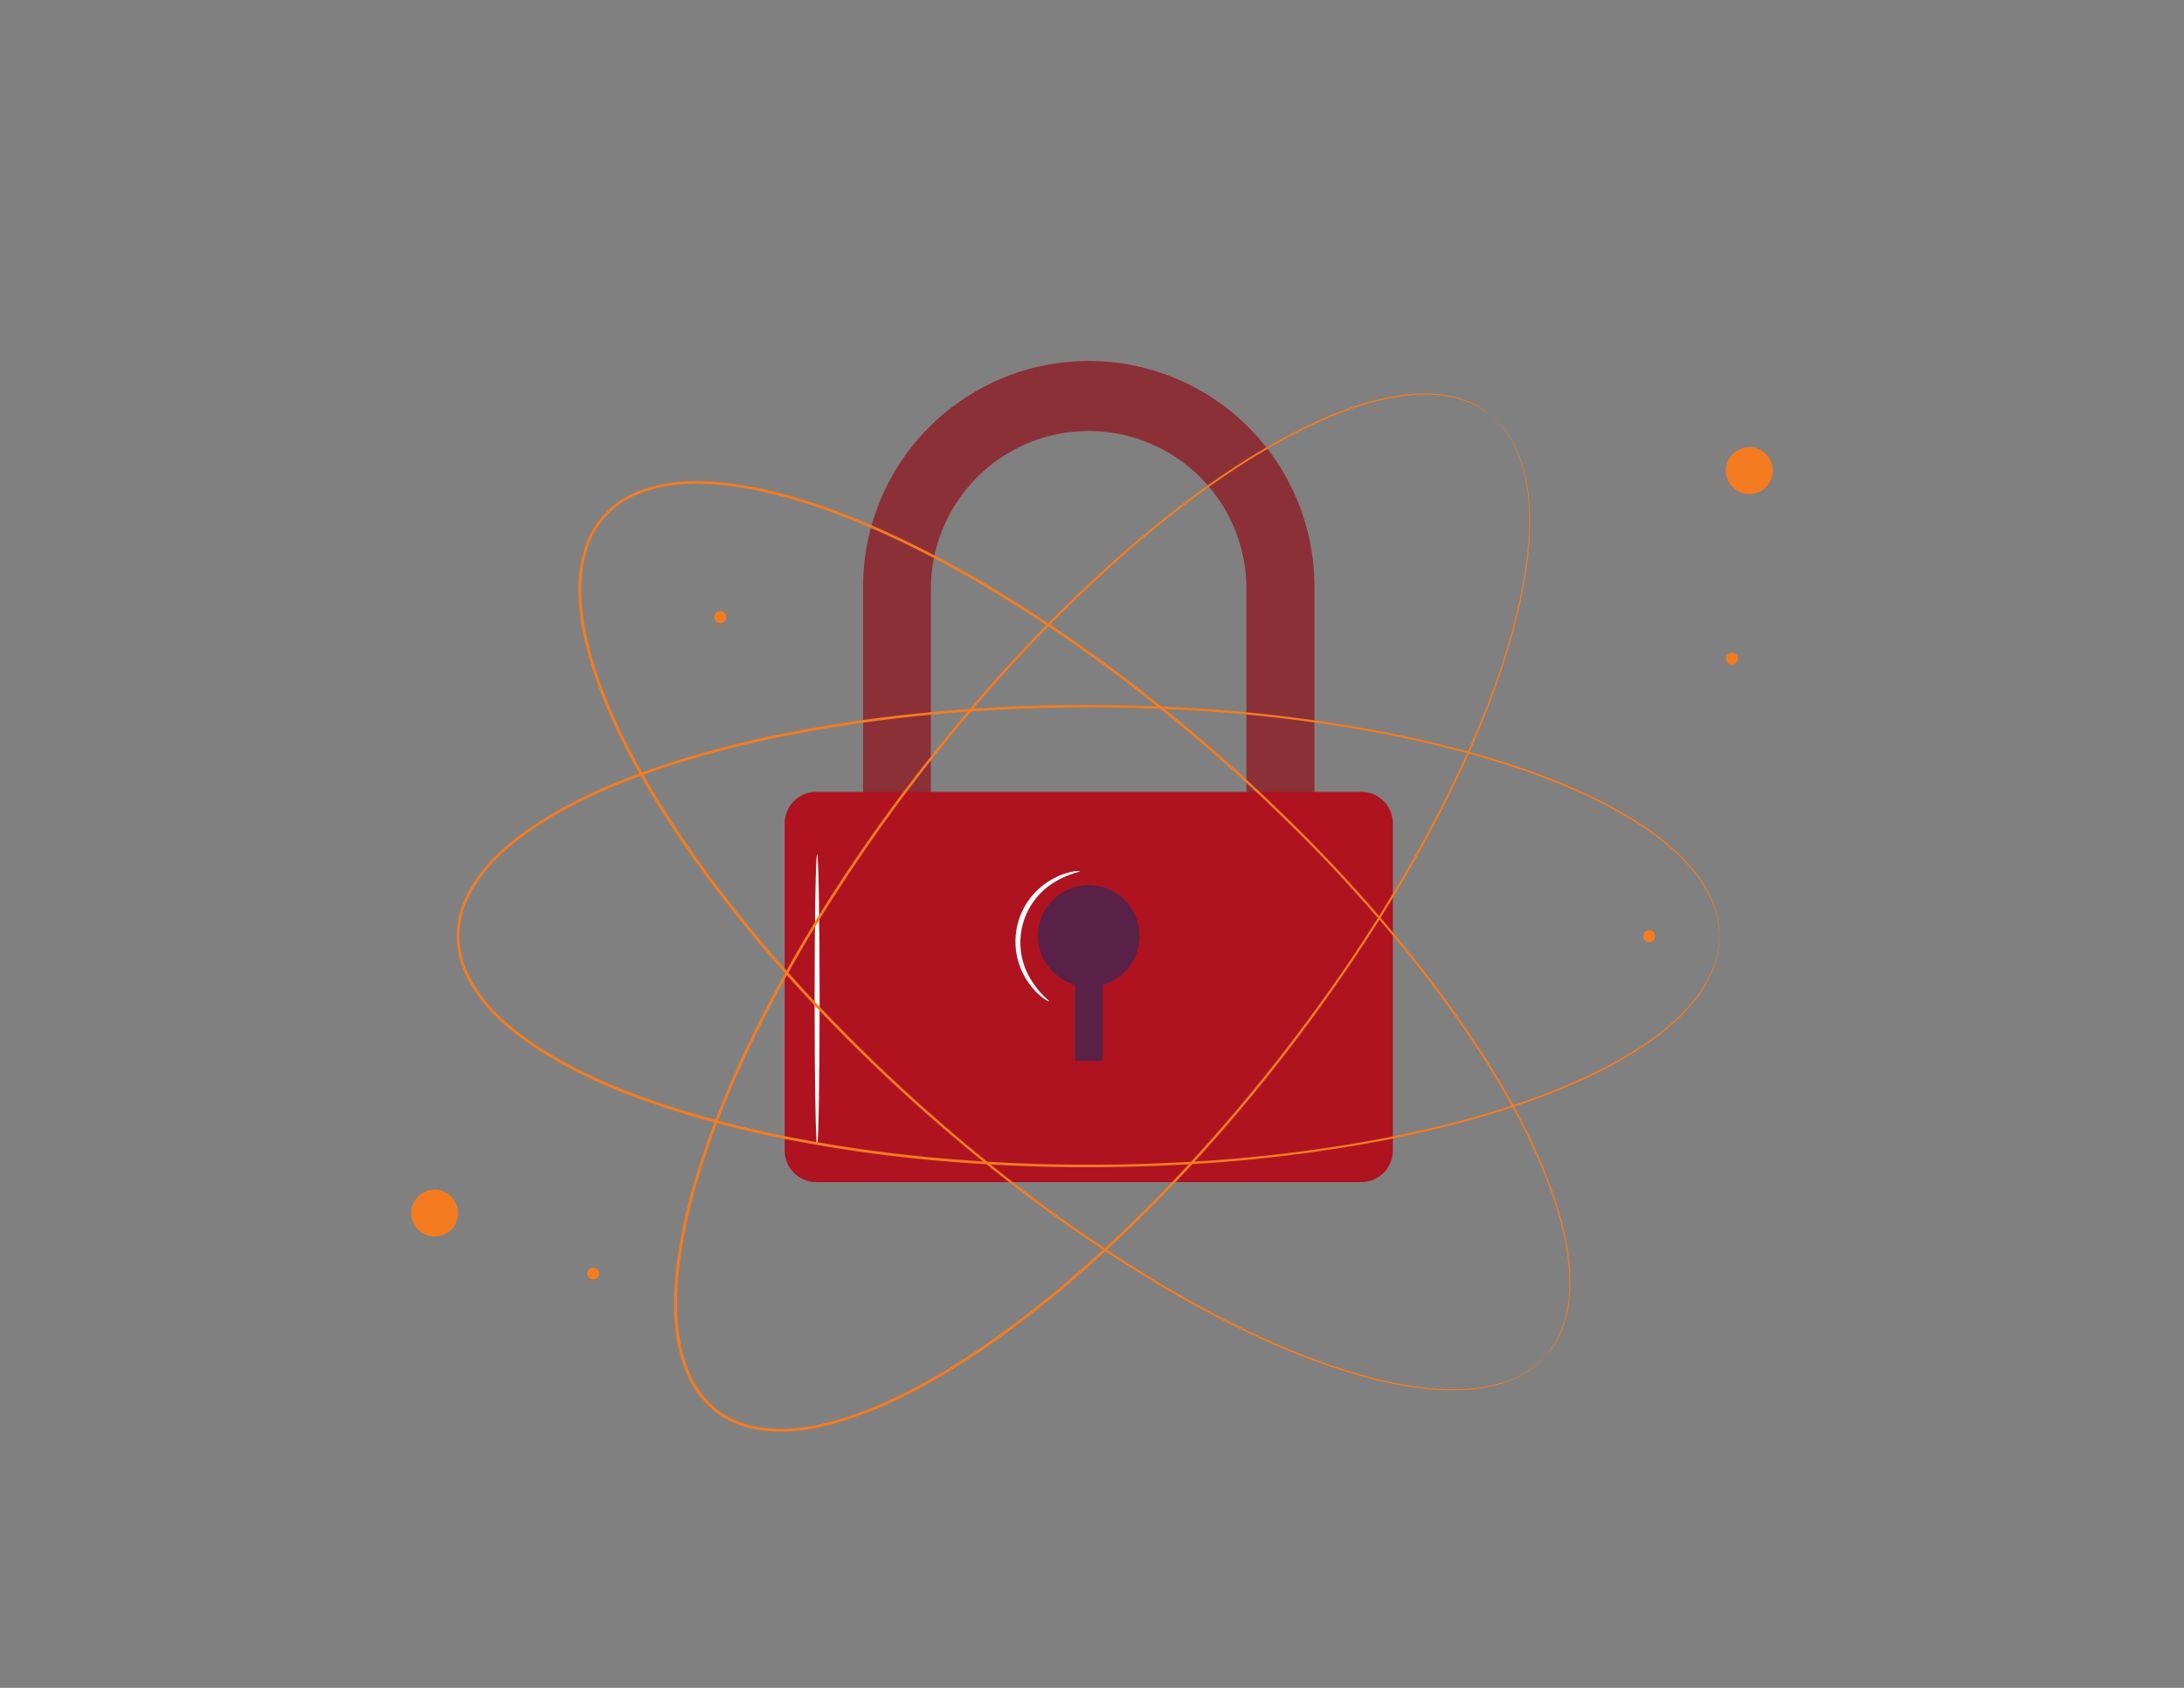 <svg id="Layer_1" data-name="Layer 1" xmlns="http://www.w3.org/2000/svg" viewBox="0 0 792 612"><rect x="0" y="0" width="792" height="612" fill="#808080" stroke="none"/><defs><style>.cls-1{fill:#e8505b;}.cls-2{opacity:0.4;}.cls-3{fill:#af1320;}.cls-4{opacity:0.5;}.cls-5{fill:#062f70;}.cls-6{fill:#fafafa;}.cls-7{fill:#f57b20;}</style></defs><path class="cls-1" d="M476.66,346.73H452v-134a57.21,57.21,0,0,0-114.41,0v134H313v-134a81.83,81.83,0,0,1,163.66,0v134Z"/><g class="cls-2"><path d="M476.66,346.73H452v-134a57.21,57.21,0,0,0-114.41,0v134H313v-134a81.83,81.83,0,0,1,163.66,0v134Z"/></g><path class="cls-3" d="M493.65,428.62H296a11.45,11.45,0,0,1-11.44-11.45V298.57A11.45,11.45,0,0,1,296,287.12H493.65a11.45,11.45,0,0,1,11.45,11.45v118.6A11.45,11.45,0,0,1,493.65,428.62Z"/><g class="cls-4"><path class="cls-5" d="M413.26,339.44a18.43,18.43,0,1,0-23.46,17.65v27.56h10.06V357.09A18.38,18.38,0,0,0,413.26,339.44Z"/></g><path class="cls-6" d="M296.32,415.2c-.51,0-.92-23.6-.92-52.7s.41-52.7.92-52.7.91,23.59.91,52.7S296.82,415.2,296.32,415.2Z"/><path class="cls-6" d="M380.39,363.07c-.05.09-.86-.29-2.16-1.23a22.42,22.42,0,0,1-4.75-4.84,25.84,25.84,0,0,1,9.18-38.77,22.22,22.22,0,0,1,6.42-2.19,5.6,5.6,0,0,1,2.48-.13c.08.35-3.5.68-8.28,3.46a25.54,25.54,0,0,0-8.73,36.89C377.57,360.89,380.62,362.79,380.39,363.07Z"/><path class="cls-7" d="M560.48,491.68s.53-.74,1.6-2.14l.89-1.18c.31-.45.58-1,.91-1.56a23.83,23.83,0,0,0,2-4.05c.32-.79.69-1.63,1-2.53s.53-1.9.81-2.92a20.09,20.09,0,0,0,.67-3.25,35.29,35.29,0,0,0,.5-3.59,67.72,67.72,0,0,0-.79-17.28c-2-12.92-7.48-28.15-15.87-44.69s-19.91-34.42-34.08-53a542.41,542.41,0,0,0-50.82-57.09,622.63,622.63,0,0,0-66.72-56.95c-12.46-9.15-25.6-18-39.45-26.4a381.25,381.25,0,0,0-43.81-23c-15.38-6.69-31.62-12.52-48.74-15.28-8.53-1.31-17.34-2-26-.64a48.64,48.64,0,0,0-12.56,3.64,31.32,31.32,0,0,0-17,19,48.63,48.63,0,0,0-2.19,12.89c-.33,8.75,1.31,17.43,3.58,25.76,4.69,16.7,12.33,32.18,20.73,46.7A380.43,380.43,0,0,0,263,325.12c9.89,12.82,20.21,24.86,30.72,36.19a621.24,621.24,0,0,0,64.18,59.82,542.79,542.79,0,0,0,62.5,44c20.08,12,39.11,21.39,56.54,27.83s33.13,10.17,46.2,10.68a68,68,0,0,0,17.26-1.18c1.24-.18,2.37-.63,3.5-.9a21.15,21.15,0,0,0,3.15-1l2.82-1.14c.86-.42,1.64-.89,2.39-1.29a24.32,24.32,0,0,0,3.8-2.47c.52-.39,1-.73,1.44-1.08l1.07-1c1.27-1.22,1.94-1.83,1.94-1.83s-.62.66-1.87,1.91l-1.06,1c-.41.37-.91.7-1.43,1.11a24.16,24.16,0,0,1-3.79,2.52c-.75.42-1.54.9-2.4,1.33l-2.82,1.16a20.32,20.32,0,0,1-3.17,1.07,33.83,33.83,0,0,1-3.51.93A67.86,67.86,0,0,1,523.09,504c-13.13-.45-28.94-4.12-46.39-10.53S440.13,477.7,420,465.75a539.63,539.63,0,0,1-62.66-43.95A622.33,622.33,0,0,1,293,362c-10.54-11.35-20.88-23.41-30.8-36.24a380.31,380.31,0,0,1-27.9-41c-8.43-14.58-16.11-30.1-20.84-46.94-2.3-8.4-4-17.16-3.63-26.07a50,50,0,0,1,2.25-13.18,32.27,32.27,0,0,1,17.55-19.65,50.19,50.19,0,0,1,12.84-3.72c8.81-1.33,17.7-.68,26.31.64,17.25,2.79,33.55,8.65,49,15.37a380.74,380.74,0,0,1,43.91,23.05c13.87,8.39,27,17.3,39.49,26.47a621,621,0,0,1,66.76,57.11,540.56,540.56,0,0,1,50.8,57.25c14.16,18.65,25.67,36.54,34,53.19s13.81,31.89,15.75,44.89a67.13,67.13,0,0,1,.7,17.37,32.8,32.8,0,0,1-.52,3.6,21.46,21.46,0,0,1-.7,3.27c-.29,1-.57,2-.84,2.93s-.71,1.74-1,2.54a23,23,0,0,1-2.08,4.05c-.34.56-.61,1.1-.93,1.55l-.92,1.17C561.06,491,560.48,491.68,560.48,491.68Z"/><path class="cls-7" d="M623.55,339.46s-.1-.91-.24-2.66c0-.45-.07-.94-.12-1.48s-.23-1.13-.36-1.77a24,24,0,0,0-1.18-4.36c-.3-.81-.57-1.68-.93-2.57l-1.35-2.71a19.73,19.73,0,0,0-1.66-2.88,34.26,34.26,0,0,0-2-3,68,68,0,0,0-12.1-12.37c-10.09-8.31-24.31-16-41.59-22.78S524.24,270.44,501.29,266a541.22,541.22,0,0,0-75.92-8.77,621.8,621.8,0,0,0-87.7,1.91c-15.39,1.46-31.11,3.58-47,6.56a381.22,381.22,0,0,0-48,12c-15.94,5.25-31.93,11.71-46.55,21-7.24,4.7-14.23,10.08-19.82,16.82a48.6,48.6,0,0,0-6.95,11.08,31.23,31.23,0,0,0,0,25.54,48.78,48.78,0,0,0,6.94,11.08c5.58,6.75,12.58,12.14,19.82,16.84,14.62,9.34,30.62,15.8,46.56,21.05a379.71,379.71,0,0,0,48,12c15.91,3,31.63,5.1,47,6.56a621.94,621.94,0,0,0,87.71,1.91,542.54,542.54,0,0,0,75.92-8.77c22.95-4.44,43.43-10.07,60.72-16.87s31.49-14.47,41.59-22.78a68.3,68.3,0,0,0,12.09-12.37,34.26,34.26,0,0,0,2-3,18.86,18.86,0,0,0,1.66-2.88l1.35-2.71c.36-.89.63-1.76.93-2.56a24.26,24.26,0,0,0,1.18-4.37c.13-.64.29-1.22.36-1.77s.08-1,.12-1.47c.14-1.76.24-2.66.24-2.66s0,.9-.14,2.66c0,.45,0,.94-.09,1.49s-.21,1.13-.33,1.77a24,24,0,0,1-1.14,4.41c-.29.81-.56,1.69-.92,2.58s-.86,1.79-1.33,2.75A20.35,20.35,0,0,1,618,358a35.24,35.24,0,0,1-2,3,67.69,67.69,0,0,1-12.09,12.5c-10.1,8.4-24.34,16.18-41.63,23s-37.81,12.56-60.79,17.05a541.47,541.47,0,0,1-76,8.91,621.77,621.77,0,0,1-87.84-1.82c-15.41-1.45-31.16-3.56-47.1-6.54a380.86,380.86,0,0,1-48.13-12c-16-5.27-32.06-11.74-46.79-21.15-7.31-4.74-14.38-10.18-20.06-17.05a49.54,49.54,0,0,1-7.1-11.33,32.29,32.29,0,0,1,0-26.35,49.48,49.48,0,0,1,7.1-11.32c5.69-6.86,12.76-12.3,20.06-17,14.74-9.41,30.8-15.88,46.79-21.14a380.15,380.15,0,0,1,48.11-12c15.94-3,31.69-5.09,47.1-6.54a621.63,621.63,0,0,1,87.83-1.82,540.17,540.17,0,0,1,76,8.91c23,4.49,43.48,10.18,60.79,17s31.53,14.61,41.63,23a67.66,67.66,0,0,1,12.09,12.49,36.17,36.17,0,0,1,2,3,20.44,20.44,0,0,1,1.65,2.91l1.33,2.74c.36.9.63,1.78.92,2.59a24,24,0,0,1,1.14,4.41c.12.64.27,1.23.34,1.77s.06,1,.09,1.49C623.52,338.55,623.55,339.46,623.55,339.46Z"/><path class="cls-7" d="M540,150s-.78-.47-2.25-1.44l-1.24-.81c-.47-.27-1-.51-1.61-.8a24.63,24.63,0,0,0-4.18-1.74c-.82-.26-1.67-.58-2.6-.84l-3-.6a21.07,21.07,0,0,0-3.29-.44,34.48,34.48,0,0,0-3.61-.25,67.11,67.11,0,0,0-17.19,2c-12.75,2.88-27.56,9.4-43.49,18.91s-33,22.23-50.53,37.65a543.26,543.26,0,0,0-53.45,54.63,622.29,622.29,0,0,0-52.22,70.49c-8.27,13.05-16.22,26.77-23.61,41.16a381.41,381.41,0,0,0-19.9,45.29C252.24,429,247.54,445.56,246,462.83c-.73,8.61-.76,17.43,1.15,26a48.45,48.45,0,0,0,4.49,12.27,35.43,35.43,0,0,0,8.41,10,35.8,35.8,0,0,0,11.76,5.68,49.2,49.2,0,0,0,13,1.3c8.75-.27,17.29-2.51,25.45-5.35,16.34-5.83,31.25-14.51,45.16-23.89a379.19,379.19,0,0,0,38.91-30.57c12.1-10.74,23.4-21.86,34-33.13A623.27,623.27,0,0,0,483.56,357a541.13,541.13,0,0,0,39.58-65.39c10.56-20.85,18.65-40.49,23.87-58.31s7.86-33.76,7.47-46.83a67.83,67.83,0,0,0-2.37-17.14,32.06,32.06,0,0,0-1.14-3.43,19.42,19.42,0,0,0-1.25-3.08c-.46-.95-.91-1.86-1.32-2.72s-1-1.58-1.46-2.31a24.37,24.37,0,0,0-2.73-3.61c-.42-.49-.79-1-1.17-1.37l-1.1-1c-1.3-1.19-2-1.82-2-1.82s.69.58,2,1.74l1.11,1c.39.39.77.87,1.2,1.36a23.75,23.75,0,0,1,2.78,3.6c.47.73,1,1.47,1.49,2.31l1.35,2.73a20.05,20.05,0,0,1,1.29,3.08c.36,1.11.89,2.21,1.17,3.45a67.53,67.53,0,0,1,2.47,17.2c.45,13.13-2.12,29.16-7.32,47S534.32,271,523.79,291.9a540.33,540.33,0,0,1-39.53,65.54A620.13,620.13,0,0,1,429,425.75c-10.59,11.3-21.91,22.45-34,33.22a380.25,380.25,0,0,1-39,30.67c-14,9.41-28.92,18.14-45.39,24-8.22,2.87-16.85,5.13-25.76,5.41a49.88,49.88,0,0,1-13.31-1.33,32.34,32.34,0,0,1-20.81-16.16A49.54,49.54,0,0,1,246.12,489c-1.94-8.7-1.9-17.61-1.17-26.29,1.59-17.41,6.32-34.07,11.95-49.93a382,382,0,0,1,20-45.4c7.41-14.41,15.39-28.15,23.69-41.22a618.37,618.37,0,0,1,52.37-70.53A540.75,540.75,0,0,1,406.55,201c17.63-15.4,34.69-28.12,50.72-37.6s30.87-16,43.7-18.8a67.39,67.39,0,0,1,17.28-1.9c1.26,0,2.47.2,3.63.27a21.26,21.26,0,0,1,3.31.48l3,.63c.93.27,1.79.59,2.61.86a24.46,24.46,0,0,1,4.18,1.8c.58.3,1.14.54,1.61.82l1.23.84C539.26,149.43,540,150,540,150Z"/><path class="cls-7" d="M163.62,433.85a8.49,8.49,0,1,1-12,0A8.49,8.49,0,0,1,163.62,433.85Z"/><path class="cls-7" d="M642.88,170.64a8.5,8.5,0,1,1-8.5-8.49A8.5,8.5,0,0,1,642.88,170.64Z"/><path class="cls-7" d="M217.27,461.78a2.16,2.16,0,1,1-2.16-2.16A2.16,2.16,0,0,1,217.27,461.78Z"/><path class="cls-7" d="M263.34,223.76a2.16,2.16,0,1,1-2.16-2.16A2.16,2.16,0,0,1,263.34,223.76Z"/><path class="cls-7" d="M600.21,339.46a2.16,2.16,0,1,1-2.16-2.16A2.16,2.16,0,0,1,600.21,339.46Z"/><path class="cls-7" d="M630.21,238.82a2.16,2.16,0,1,1-2.16-2.16A2.16,2.16,0,0,1,630.21,238.82Z"/></svg>